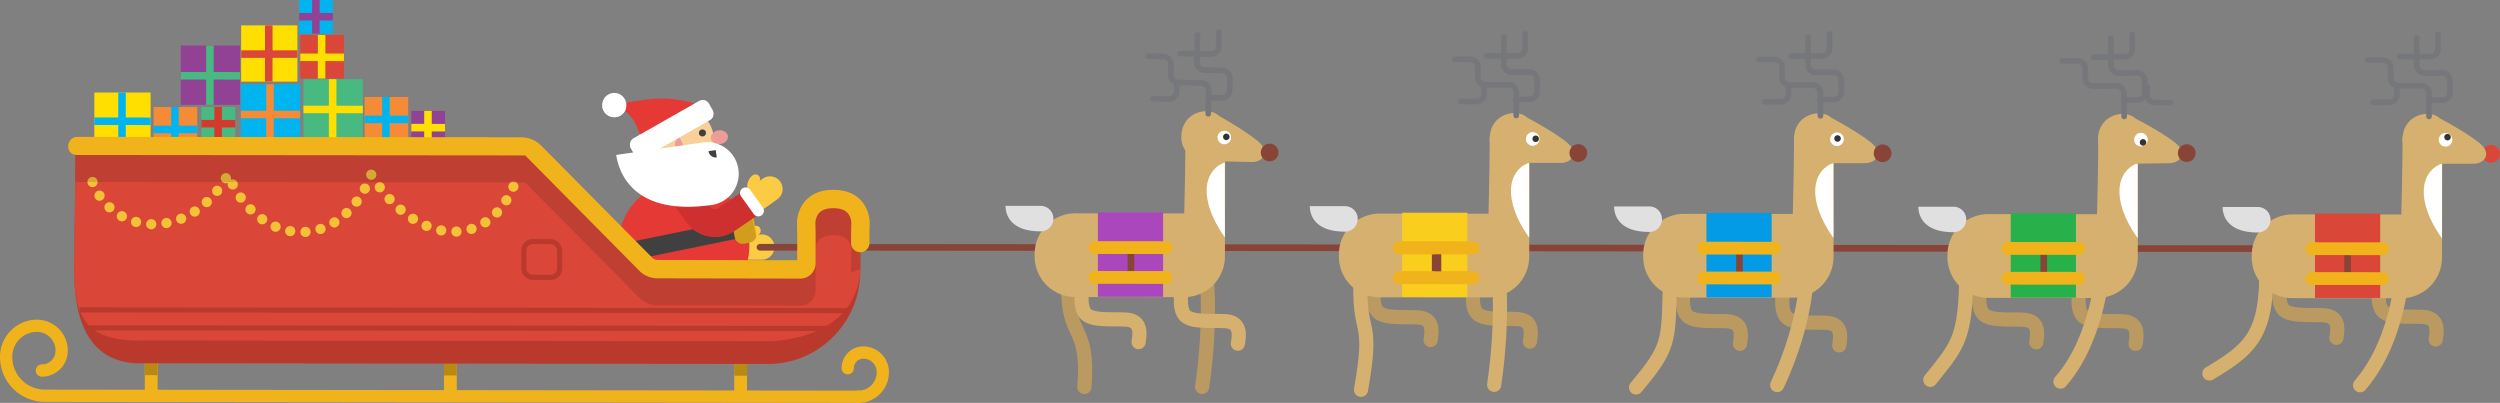 <svg xmlns="http://www.w3.org/2000/svg" viewBox="0 0 2647.7 426.67"><rect x="0" y="0" width="2647.7" height="426.67" fill="#808080" stroke="none"/><defs><style>.cls-1{fill:#da4637;}.cls-12,.cls-16,.cls-2,.cls-27,.cls-28,.cls-29,.cls-33{fill:none;}.cls-2{stroke:#ba9a60;}.cls-12,.cls-16,.cls-2,.cls-27,.cls-29,.cls-33{stroke-linecap:round;}.cls-16,.cls-2,.cls-29{stroke-linejoin:round;}.cls-2,.cls-29{stroke-width:15px;}.cls-3{fill:#facb43;}.cls-4{fill:#e53935;}.cls-5{fill:#404040;}.cls-6{fill:#f1b31c;}.cls-7{fill:#231f20;opacity:0.15;}.cls-8{fill:#ce3030;}.cls-9{fill:#f9d099;}.cls-10{fill:#fff;}.cls-11{fill:#ed9d97;}.cls-12{stroke:#884537;stroke-width:7.05px;}.cls-12,.cls-27,.cls-28,.cls-33{stroke-miterlimit:10;}.cls-13{fill:#d5b06e;}.cls-14{fill:#e0e0e0;}.cls-15{fill:#f9ce1d;}.cls-16{stroke:#f1b31c;stroke-width:13.54px;}.cls-17{fill:#039be5;}.cls-18{fill:#28b04b;}.cls-19{fill:#ffdf00;}.cls-20{fill:#00b4f0;}.cls-21{fill:#f58b37;}.cls-22{fill:#48b980;}.cls-23{fill:#d4392c;}.cls-24{fill:#914295;}.cls-25{fill:#b88a13;}.cls-26{fill:#b93a2c;}.cls-27{stroke:#f5c237;stroke-width:10.83px;stroke-dasharray:0 16.25;}.cls-28{stroke:#b93a2c;stroke-width:5.42px;}.cls-29{stroke:#d5b06e;}.cls-30{fill:#ab47bc;}.cls-31{fill:#333;}.cls-32{fill:#884537;}.cls-33{stroke:#76777a;stroke-width:6px;}</style></defs><title>santa_sleigh</title><g id="Layer_2" data-name="Layer 2"><g id="ART"><path class="cls-1" d="M2647.7,162.93a9.37,9.37,0,0,1-9.37,9.36h0a9.37,9.37,0,0,1-9.36-9.37h0a9.37,9.37,0,0,1,9.37-9.36h0a9.38,9.38,0,0,1,9.36,9.37Z"/><path class="cls-2" d="M1561.55,300s-5.48,24.87,3.47,32.6,36,3.68,45.9,5.82c13.33,2.87,10.33,17.1,9.4,23.38"/><path class="cls-2" d="M1456.37,298.27s-5.49,24.86,3.46,32.59,36,3.69,45.91,5.82c13.33,2.88,10.32,17.1,9.4,23.39"/><path class="cls-2" d="M1889.17,304s-5.48,24.86,3.47,32.59,36,3.69,45.9,5.82c13.33,2.88,10.33,17.1,9.4,23.39"/><path class="cls-2" d="M1784,302.34s-5.48,24.87,3.47,32.6,36,3.68,45.9,5.82c13.34,2.87,10.33,17.1,9.41,23.38"/><path class="cls-2" d="M2203,302.4s-5.49,24.87,3.46,32.6,36,3.68,45.91,5.82c13.33,2.87,10.32,17.1,9.4,23.38"/><path class="cls-2" d="M2097.77,300.72s-5.48,24.86,3.47,32.6,36,3.68,45.9,5.82c13.33,2.87,10.33,17.1,9.41,23.38"/><path class="cls-2" d="M2520.86,297.72s-5.48,24.86,3.47,32.6,36,3.68,45.9,5.82c13.33,2.87,10.33,17.1,9.4,23.38"/><path class="cls-2" d="M2415.67,296s-5.48,24.87,3.47,32.6,36,3.68,45.9,5.82c13.34,2.87,10.33,17.1,9.41,23.38"/><path class="cls-3" d="M791.13,259.39a5,5,0,0,1-5-4.95,15.24,15.24,0,0,1,15.12-15.3h0a5,5,0,0,1,0,9.93,5.32,5.32,0,0,0-5.25,5.34,5,5,0,0,1-4.94,5Z"/><path class="cls-3" d="M792.18,275a13.36,13.36,0,0,1,0-26.71l15,0h.06a13.36,13.36,0,0,1,0,26.71l-15,0Z"/><path class="cls-3" d="M783.76,279.11a5.93,5.93,0,0,1-5.93-5.92l-.08-23.09a5.93,5.93,0,0,1,5.92-5.95h0a6,6,0,0,1,5.94,5.91l.07,23.09a5.94,5.94,0,0,1-5.91,6Z"/><path class="cls-4" d="M792.81,270.73c-5.86,38.16-41.36,64.48-79.31,58.79s-63.94-41.27-58.08-79.43,41.36-64.51,79.3-58.8S798.68,232.55,792.81,270.73Z"/><polygon class="cls-5" points="656.86 278.11 782.68 252.31 778.95 233.45 653.14 259.24 656.86 278.11"/><path class="cls-6" d="M781.4,223.94l6.07-1.25a8.76,8.76,0,0,1,10.09,6.69L801,246.74a8.61,8.61,0,0,1-6.7,10.08l-6,1.26a8.55,8.55,0,0,1-10.09-6.69L774.71,234A8.6,8.6,0,0,1,781.4,223.94Z"/><path class="cls-7" d="M794.31,256.82l-6,1.26a8.55,8.55,0,0,1-10.09-6.69l-3.26-16.34a8.59,8.59,0,0,1,6.48-5.92l6.08-1.25a8.74,8.74,0,0,1,10.08,6.69l3.25,16.32A8.59,8.59,0,0,1,794.31,256.82Z"/><path class="cls-8" d="M778.4,244.36a36.77,36.77,0,0,1-51.17-8.64l-10.07-14.06a14.9,14.9,0,0,1,3.41-20.79l0,0a14.9,14.9,0,0,1,20.75,3.44l10.06,14.06a7.13,7.13,0,0,0,4.61,2.9,6.78,6.78,0,0,0,5.09-1.16l0,0,22.3-15.25,0,0A14.9,14.9,0,0,1,800.83,229l-22.29,15.26Z"/><path class="cls-3" d="M801.11,207.73a5,5,0,0,1-6.91-1.15,15.24,15.24,0,0,1,3.42-21.24h0a5,5,0,0,1,5.79,8.07,5.3,5.3,0,0,0-1.17,7.39,5,5,0,0,1-1.13,6.93Z"/><path class="cls-3" d="M811,219.79a13.36,13.36,0,0,1-15.54-21.73l12.22-8.78,0,0A13.36,13.36,0,0,1,823.28,211l-12.23,8.77Z"/><path class="cls-9" d="M756,144.7a40,40,0,1,1-45.37-34.26A40.22,40.22,0,0,1,756,144.7Z"/><rect class="cls-9" x="718.58" y="147.36" width="40.05" height="34.57" transform="translate(-15.86 106.11) rotate(-8.13)"/><path class="cls-4" d="M682.59,171.1c-4.78-17.63-.43-45.36-31.71-60.57,32-4.58,52.84-11.15,86.84-.12C720,130,700.26,152.93,682.59,171.1Z"/><path class="cls-10" d="M663.24,109.44a12.79,12.79,0,1,1-14.55-10.87A12.85,12.85,0,0,1,663.24,109.44Z"/><path class="cls-11" d="M727.52,161.4a8.85,8.85,0,0,1-11.9-4,9,9,0,0,1,4-12"/><circle class="cls-5" cx="743.94" cy="140.79" r="3.72"/><path class="cls-10" d="M652.48,124.07a12.84,12.84,0,0,1-14.42-10.2,12.77,12.77,0,0,1,25.06.08A12.82,12.82,0,0,1,652.48,124.07Z"/><path class="cls-10" d="M750.86,109.73a7.57,7.57,0,0,0-10.32-2.88L671,146.39a7.67,7.67,0,0,0-2.88,10.38L672,163.7a7.57,7.57,0,0,0,10.32,2.88L751.88,127a7.67,7.67,0,0,0,2.88-10.37Z"/><path class="cls-10" d="M751.88,127l-69.57,39.55A7.57,7.57,0,0,1,672,163.7l-3.89-6.93a7.28,7.28,0,0,1-.52-1.14,7.6,7.6,0,0,1,3.4-4L740.53,112a7.59,7.59,0,0,1,10.33,2.87l3.89,6.94a7.56,7.56,0,0,1,.51,1.13A7.56,7.56,0,0,1,751.88,127Z"/><path class="cls-11" d="M770.9,144.05c.57,4-3,7.81-7.92,8.52s-9.41-2-10-6,3-7.81,7.92-8.52S770.33,140.05,770.9,144.05Z"/><path class="cls-10" d="M782,179.23a33.33,33.33,0,0,1-28.12,37.84c-83.25,12-98.62-34.76-101.25-53l91.74-13.19A33.32,33.32,0,0,1,782,179.23Z"/><path class="cls-5" d="M759.12,166.69a7.78,7.78,0,0,1-8.77-6.63L758,159Z"/><polyline class="cls-12" points="804.86 261.87 1354.66 262.37 1447.47 262.45 2513.38 263.43"/><path class="cls-13" d="M1577.71,147.12c0,27.57-1.27,79.18-1.27,79.18l-115.25-.11A43.16,43.16,0,0,0,1418,269.31v2.39a43.15,43.15,0,0,0,43.11,43.19l115.25.11a43.15,43.15,0,0,0,43.19-43.11l.29-115.35C1619.87,128.55,1577.73,124.21,1577.71,147.12Z"/><path class="cls-14" d="M1437.91,231.87a13.43,13.43,0,0,1-13.39,13.47c-33.88,0-37.32-19.54-37.32-27l37.34,0A13.43,13.43,0,0,1,1437.91,231.87Z"/><rect class="cls-15" x="1485" y="225.28" width="69.06" height="89.37"/><path class="cls-10" d="M1619.53,251.78c-28.85-40.65-22.51-71.34-.11-79.44Z"/><line class="cls-12" x1="1519.99" y1="262.52" x2="1519.96" y2="294.12"/><line class="cls-16" x1="1482.05" y1="294.08" x2="1556.98" y2="294.15"/><line class="cls-16" x1="1482.07" y1="262.48" x2="1557" y2="262.55"/><path class="cls-13" d="M1900,147.42c0,27.57-1.27,79.17-1.27,79.17l-115.25-.1a43.15,43.15,0,0,0-43.19,43.11V272a43.15,43.15,0,0,0,43.12,43.19l115.25.1a43.15,43.15,0,0,0,43.19-43.11l.29-115.35C1942.12,128.85,1900,124.5,1900,147.42Z"/><path class="cls-14" d="M1760.16,232.17a13.42,13.42,0,0,1-13.39,13.46c-33.88,0-37.32-19.54-37.31-27l37.34,0A13.41,13.41,0,0,1,1760.16,232.17Z"/><rect class="cls-17" x="1807.26" y="225.57" width="69.06" height="89.37"/><path class="cls-10" d="M1941.78,252.07c-28.85-40.65-22.5-71.34-.11-79.44Z"/><path class="cls-13" d="M2222.22,147.71c0,27.57-1.27,79.18-1.27,79.18l-115.25-.11a43.15,43.15,0,0,0-43.19,43.12v2.39a43.15,43.15,0,0,0,43.11,43.19l115.25.11a43.15,43.15,0,0,0,43.19-43.11l.3-124.73C2264.38,119.77,2222.24,124.8,2222.22,147.71Z"/><path class="cls-14" d="M2082.42,232.46a13.44,13.44,0,0,1-13.4,13.47c-33.88,0-37.32-19.54-37.31-27l37.34,0A13.44,13.44,0,0,1,2082.42,232.46Z"/><rect class="cls-18" x="2129.51" y="225.87" width="69.06" height="89.37"/><path class="cls-10" d="M2264,252.37c-28.85-40.65-22.5-71.34-.1-79.45Z"/><path class="cls-13" d="M2544.47,148c0,27.57-1.27,79.17-1.27,79.17l-115.25-.1a43.15,43.15,0,0,0-43.19,43.11v2.4a43.16,43.16,0,0,0,43.11,43.19l115.25.1a43.15,43.15,0,0,0,43.19-43.11l.29-115.35C2586.63,129.43,2544.49,125.09,2544.47,148Z"/><path class="cls-14" d="M2404.67,232.76a13.42,13.42,0,0,1-13.39,13.46c-33.88,0-37.32-19.54-37.32-27l37.34,0A13.42,13.42,0,0,1,2404.67,232.76Z"/><rect class="cls-1" x="2451.76" y="226.16" width="69.06" height="89.37"/><path class="cls-10" d="M2586.29,252.66c-28.85-40.65-22.51-71.34-.11-79.44Z"/><rect class="cls-19" x="99.94" y="98" width="59.56" height="59.56"/><polygon class="cls-20" points="133.21 124.42 133.23 98 125.24 97.99 125.22 124.42 99.94 124.39 99.94 132.38 125.21 132.4 125.19 157.55 133.17 157.56 133.2 132.41 159.49 132.43 159.5 124.45 133.21 124.42"/><rect class="cls-19" x="255.39" y="26.88" width="59.56" height="59.56"/><polygon class="cls-1" points="288.65 53.31 288.67 26.88 280.69 26.88 280.67 53.3 255.39 53.28 255.38 61.26 280.66 61.28 280.63 86.44 288.62 86.44 288.64 61.29 314.94 61.32 314.95 53.33 288.65 53.31"/><rect class="cls-21" x="162.68" y="113.33" width="46.22" height="46.23"/><polygon class="cls-20" points="189.26 133.08 189.28 113.34 181.3 113.33 181.28 133.07 162.69 133.06 162.68 141.04 181.27 141.06 181.25 159.56 189.24 159.56 189.26 141.07 208.9 141.08 208.91 133.1 189.26 133.08"/><rect class="cls-21" x="386.12" y="102.71" width="46.22" height="46.23"/><polygon class="cls-20" points="412.7 122.45 412.72 102.71 404.74 102.7 404.72 122.44 386.13 122.43 386.12 130.41 404.71 130.43 404.69 148.93 412.68 148.93 412.7 130.44 432.34 130.46 432.35 122.47 412.7 122.45"/><rect class="cls-1" x="318.02" y="36.97" width="46.22" height="46.23"/><polygon class="cls-19" points="344.61 56.72 344.63 36.97 336.64 36.97 336.62 56.71 318.03 56.69 318.02 64.67 336.61 64.69 336.6 83.19 344.58 83.2 344.6 64.7 364.24 64.72 364.25 56.73 344.61 56.72"/><rect class="cls-22" x="213.33" y="113.28" width="35.74" height="35.74"/><polygon class="cls-23" points="235 127.03 235.01 113.28 227.03 113.28 227.01 127.02 213.33 127.01 213.32 134.99 227.01 135.01 226.99 149.02 234.98 149.03 234.99 135.01 249.06 135.03 249.07 127.04 235 127.03"/><rect class="cls-20" x="316.84" y="0.02" width="35.74" height="35.74"/><polygon class="cls-24" points="338.52 13.76 338.53 0.02 330.55 0.01 330.53 13.76 316.85 13.74 316.84 21.73 330.52 21.74 330.51 35.75 338.5 35.76 338.51 21.75 352.58 21.76 352.59 13.78 338.52 13.76"/><rect class="cls-24" x="435.58" y="117.47" width="35.74" height="35.74"/><polygon class="cls-19" points="457.25 131.22 457.26 117.47 449.28 117.47 449.27 131.21 435.58 131.2 435.58 139.18 449.26 139.2 449.25 153.21 457.23 153.22 457.25 139.2 471.31 139.22 471.32 131.23 457.25 131.22"/><rect class="cls-20" x="255.05" y="89.21" width="62.86" height="62.86"/><polygon class="cls-21" points="289.94 117.29 289.96 89.21 281.98 89.2 281.95 117.28 255.05 117.26 255.04 125.24 281.94 125.27 281.92 152.06 289.9 152.07 289.93 125.27 317.9 125.3 317.91 117.31 289.94 117.29"/><rect class="cls-24" x="191.42" y="48.19" width="62.86" height="62.86"/><polygon class="cls-22" points="226.31 76.27 226.34 48.19 218.35 48.19 218.33 76.27 191.43 76.24 191.42 84.23 218.32 84.25 218.29 111.05 226.28 111.06 226.3 84.26 254.28 84.28 254.29 76.3 226.31 76.27"/><rect class="cls-22" x="321.4" y="83.85" width="62.86" height="62.86"/><polygon class="cls-19" points="356.29 111.93 356.32 83.85 348.33 83.84 348.31 111.92 321.41 111.9 321.4 119.89 348.3 119.91 348.28 146.71 356.26 146.72 356.29 119.92 384.26 119.94 384.27 111.96 356.29 111.93"/><rect class="cls-6" x="153.37" y="372.96" width="13.54" height="44.69"/><rect class="cls-6" x="470.23" y="373.25" width="13.54" height="44.69"/><rect class="cls-6" x="777.62" y="373.53" width="13.54" height="44.69"/><rect class="cls-25" x="153.39" y="352.65" width="13.54" height="44.69"/><rect class="cls-25" x="470.25" y="352.94" width="13.54" height="44.69"/><rect class="cls-25" x="777.64" y="353.22" width="13.54" height="44.69"/><path class="cls-6" d="M909.15,426.67h0L47.26,425.61A47.54,47.54,0,0,1,0,377.9a39.26,39.26,0,0,1,11.51-27.83,38.78,38.78,0,0,1,27.7-11.5h0A32.75,32.75,0,0,1,71.8,371.44a27.45,27.45,0,0,1-27.43,27.5h0a6.49,6.49,0,1,1,0-13h0a14.3,14.3,0,0,0,10.2-4.24,14.56,14.56,0,0,0,4.26-10.32,19.79,19.79,0,0,0-19.62-19.88h0a25.86,25.86,0,0,0-18.5,7.7A26.38,26.38,0,0,0,13,377.92a34.55,34.55,0,0,0,34.31,34.72l861.88,1.06a6.49,6.49,0,0,1,0,13Z"/><path class="cls-6" d="M909.16,426.67h0a6.49,6.49,0,0,1,0-13h0A19.06,19.06,0,0,0,922.81,408a19.42,19.42,0,0,0,5.7-13.82,14.26,14.26,0,0,0-14.15-14.34h0a9.91,9.91,0,0,0-7.06,2.94,10.11,10.11,0,0,0-3,7.2,6.48,6.48,0,0,1-6.49,6.47h0a6.49,6.49,0,0,1-6.48-6.49,23.12,23.12,0,0,1,6.75-16.33,22.82,22.82,0,0,1,16.29-6.77h0a27.24,27.24,0,0,1,27.09,27.35A32.32,32.32,0,0,1,932,417.18,31.94,31.94,0,0,1,909.16,426.67Z"/><path class="cls-26" d="M882.74,210.75a28.63,28.63,0,0,0-28.58,28.68l-.07,47.62L813.37,287h-.31L743,286.87c0,.09,0,.17,0,.26l-51.93.1L561.17,159.83,80,159.39,78.55,286.26c-.08,54.4,16.24,98.5,70.26,98.6l15.85-.14,648.56.75h0c54,.08,97.82-43.92,97.9-98.33l.08-47.62A28.62,28.62,0,0,0,882.74,210.75Z"/><path class="cls-1" d="M882.74,210.75a28.63,28.63,0,0,0-28.58,28.68l-.07,47.62L813.37,287h-.31L743,286.87c0,.09,0,.17,0,.26l-51.93.1L561.17,159.83,80,159.39,78.55,286.26c-.08,54.4,16.26,74.41,70.28,74.5l15.85-.14,648.56.75s91.7,1.44,97.89-74.23l.08-47.62A28.62,28.62,0,0,0,882.74,210.75Z"/><path class="cls-27" d="M98,192.8c21.62,56.9,102.86,65.1,143.55-8,32.42,78.57,119.08,84.07,151.66.14,46,75.87,127.21,84.07,154.37,2.85"/><path class="cls-7" d="M902.36,223.38a44.13,44.13,0,0,0-19.63-4.14h0a43.94,43.94,0,0,0-19.64,4.1,28.68,28.68,0,0,0-8.89,20.76l-.07,47.62-9.73,0v2.11l-148.77-.28a9.17,9.17,0,0,1-4-1.63h-.54L562,165.35a28.76,28.76,0,0,0-2.86-.86L80,164.06l-.21,28.48a12.47,12.47,0,0,0,2,.18l474.41.44,121.4,122.69a27.34,27.34,0,0,0,17.95,7.51l152,.29h0a16.22,16.22,0,0,0,16.22-16.19l0-29.08c0-3.68-.11-9.7-.25-13.26,0-.08-.05-6.85,4.35-11.32,3.1-3.15,8-4.73,14.72-4.73h0c6.68,0,11.65,1.62,14.74,4.78,4.38,4.47,4.31,11.22,4.31,11.22-.15,3.67-.29,9.69-.3,13.36V286c0,5.37,4.35-.64,9.71-.63l.07-41.16A28.75,28.75,0,0,0,902.36,223.38Z"/><path class="cls-6" d="M575.4,156.45l116,117.12a9,9,0,0,0,4.16,1.75l148.77.28,0-25.84c0-3.46-.11-9.12-.24-12.57-.07-1.5-.3-15,9.66-25.36,6.92-7.18,16.62-10.82,28.87-10.8h0c12.27,0,22,3.68,28.89,10.89,9.93,10.4,9.64,23.9,9.57,25.41-.14,3.44-.28,9.1-.28,12.56v7.54a9.74,9.74,0,0,1-9.73,9.71h0a9.73,9.73,0,0,1-9.71-9.75l0-7.54c0-3.68.14-9.7.3-13.37h0s.06-6.75-4.32-11.22c-3.09-3.16-8.05-4.76-14.74-4.78h0c-6.67,0-11.63,1.58-14.73,4.73-4.39,4.47-4.34,11.24-4.34,11.32.13,3.56.26,9.58.25,13.26l0,29.08a16.23,16.23,0,0,1-16.23,16.19h0l-152-.29a27.36,27.36,0,0,1-17.95-7.51L556.21,164.57l-474.4-.44c-13.88,0-11.49-19.2,0-19.19l468.3.43C556.45,145.38,565.7,145.84,575.4,156.45Z"/><line class="cls-28" x1="879.68" y1="347.89" x2="90.68" y2="347.17"/><line class="cls-28" x1="897.28" y1="328.99" x2="84.38" y2="328.2"/><rect class="cls-28" x="554.8" y="255.88" width="37.87" height="37.87" rx="9.34" ry="9.34"/><line class="cls-12" x1="1197.29" y1="262.22" x2="1197.26" y2="293.82"/><line class="cls-16" x1="1159.34" y1="293.79" x2="1234.27" y2="293.86"/><line class="cls-16" x1="1159.37" y1="262.19" x2="1234.3" y2="262.26"/><line class="cls-12" x1="1522.92" y1="262.52" x2="1522.9" y2="294.12"/><line class="cls-16" x1="1484.98" y1="294.08" x2="1559.91" y2="294.15"/><line class="cls-16" x1="1485.01" y1="262.49" x2="1559.94" y2="262.56"/><line class="cls-12" x1="1842.24" y1="262.81" x2="1842.21" y2="294.41"/><line class="cls-16" x1="1804.3" y1="294.38" x2="1879.23" y2="294.44"/><line class="cls-16" x1="1804.33" y1="262.78" x2="1879.26" y2="262.85"/><line class="cls-12" x1="2164.5" y1="263.11" x2="2164.47" y2="294.7"/><line class="cls-16" x1="2126.55" y1="294.67" x2="2201.48" y2="294.74"/><line class="cls-16" x1="2126.58" y1="263.07" x2="2201.51" y2="263.14"/><line class="cls-12" x1="2486.3" y1="263.4" x2="2486.27" y2="295"/><line class="cls-16" x1="2448.35" y1="294.96" x2="2523.28" y2="295.03"/><line class="cls-16" x1="2448.38" y1="263.37" x2="2523.31" y2="263.44"/><path class="cls-29" d="M1586,279s7.76,51.38-3.57,128.56"/><path class="cls-29" d="M1440.84,299.84c-1.51,58.27,14.36,35.54.55,113"/><path class="cls-29" d="M1913.62,283.05s2.37,52.72-31.43,124.77"/><path class="cls-29" d="M1768.46,303.92c-1.51,58.26-.21,64-35.77,106.41"/><path class="cls-29" d="M2227.41,281.43s-4.14,76.21-45.2,122.75"/><path class="cls-29" d="M2082.24,302.29c-1.5,58.27-10.9,66.06-37.88,100"/><path class="cls-29" d="M2545.31,276.74S2543.64,357,2499.49,408"/><path class="cls-29" d="M2400.15,297.61c-1.51,58.27-18.71,73.47-60.2,97.94"/><path class="cls-2" d="M1276.7,281.25s7.76,51.38-3.56,128.56"/><path class="cls-2" d="M1131.54,302.12c-1.51,58.27,22.3,39.76,16.9,107.73"/><path class="cls-13" d="M1255.46,146.83c0,27.57-1.27,79.18-1.27,79.18l-115.25-.11A43.15,43.15,0,0,0,1095.75,269v2.4a43.15,43.15,0,0,0,43.11,43.19l115.25.1a43.14,43.14,0,0,0,43.19-43.11l.3-124.72C1297.63,118.88,1255.48,123.91,1255.46,146.83Z"/><path class="cls-14" d="M1115.66,231.58a13.43,13.43,0,0,1-13.4,13.46c-33.88,0-37.32-19.54-37.31-27l37.34,0A13.43,13.43,0,0,1,1115.66,231.58Z"/><rect class="cls-30" x="1162.75" y="224.99" width="69.06" height="89.37"/><path class="cls-10" d="M1297.27,251.48c-28.85-40.65-22.5-71.33-.1-79.44Z"/><line class="cls-12" x1="1197.74" y1="262.22" x2="1197.71" y2="293.82"/><line class="cls-16" x1="1159.79" y1="293.79" x2="1234.72" y2="293.86"/><line class="cls-16" x1="1159.82" y1="262.19" x2="1234.75" y2="262.26"/><path class="cls-10" d="M806.57,228.06a5.94,5.94,0,0,1-8.27-1.37l-13.47-18.75a5.94,5.94,0,0,1,1.36-8.29h0a5.94,5.94,0,0,1,8.26,1.37l13.47,18.75a6,6,0,0,1-1.35,8.29Z"/><path class="cls-13" d="M2221.9,148.41c-.32-27.57,29.14-33.15,39.44-23.08,0,0,25.32,12.9,41,24.7s6.26,22.71-4.53,22.83l-49.1.64C2235.89,173.64,2222.08,164.65,2221.9,148.41Z"/><path class="cls-10" d="M2274.63,147.8a7.18,7.18,0,0,1-7.1,7.27h0a7.19,7.19,0,0,1-7.28-7.11h0a7.2,7.2,0,0,1,7.11-7.27h0a7.19,7.19,0,0,1,7.27,7.11Z"/><path class="cls-31" d="M2271.28,147.8a3.43,3.43,0,0,1,1.33,4.68h0a3.44,3.44,0,0,1-4.68,1.34h0a3.46,3.46,0,0,1-1.34-4.69h0a3.45,3.45,0,0,1,4.69-1.33Z"/><path class="cls-32" d="M2325.3,162.05a9.37,9.37,0,0,1-9.26,9.47h0a9.36,9.36,0,0,1-9.47-9.26h0a9.37,9.37,0,0,1,9.26-9.46h0a9.36,9.36,0,0,1,9.47,9.25Z"/><path class="cls-13" d="M1251.1,144.68c.59-27.56,30.21-32.17,40.18-21.77,0,0,24.89,13.72,40.21,26s5.51,22.89-5.28,22.66l-49.09-1C1264.26,170.36,1250.75,160.92,1251.1,144.68Z"/><path class="cls-10" d="M1303.83,145.8a7.18,7.18,0,0,1-7.34,7h0a7.19,7.19,0,0,1-7-7.34h0a7.19,7.19,0,0,1,7.34-7h0a7.2,7.2,0,0,1,7,7.34Z"/><path class="cls-31" d="M1300.53,142a3.45,3.45,0,0,1,1.18,4.72h0a3.45,3.45,0,0,1-4.73,1.18h0a3.44,3.44,0,0,1-1.18-4.72h0a3.45,3.45,0,0,1,4.73-1.18Z"/><path class="cls-32" d="M1354,161.71a9.36,9.36,0,0,1-9.56,9.16h0a9.36,9.36,0,0,1-9.16-9.56h0a9.36,9.36,0,0,1,9.56-9.16h0a9.36,9.36,0,0,1,9.16,9.56Z"/><path class="cls-13" d="M2544.47,148c0-27.57,29.55-32.78,39.73-22.58,0,0,25.16,13.2,40.74,25.2s6,22.78-4.82,22.77l-49.11,0C2558.15,173.42,2544.46,164.25,2544.47,148Z"/><path class="cls-10" d="M2597.22,148.06a7.19,7.19,0,0,1-7.2,7.18h0a7.2,7.2,0,0,1-7.19-7.2h0a7.18,7.18,0,0,1,7.2-7.18h0a7.2,7.2,0,0,1,7.19,7.2Z"/><path class="cls-31" d="M2593.84,142.26a3.44,3.44,0,0,1,1.27,4.7h0a3.45,3.45,0,0,1-4.7,1.28h0a3.45,3.45,0,0,1-1.28-4.7h0a3.46,3.46,0,0,1,4.71-1.28Z"/><path class="cls-13" d="M1900,147.42c0-27.57,29.55-32.78,39.73-22.58,0,0,25.15,13.2,40.73,25.2s6,22.78-4.82,22.77l-49.1,0C1913.64,172.83,1900,163.66,1900,147.42Z"/><path class="cls-10" d="M1952.71,147.47a7.18,7.18,0,0,1-7.2,7.18h0a7.19,7.19,0,0,1-7.19-7.2h0a7.2,7.2,0,0,1,7.2-7.18h0a7.2,7.2,0,0,1,7.19,7.2Z"/><path class="cls-31" d="M1947.81,143.68a3.46,3.46,0,0,1,1.28,4.71h0a3.45,3.45,0,0,1-4.7,1.27h0a3.44,3.44,0,0,1-1.28-4.7h0a3.45,3.45,0,0,1,4.7-1.28Z"/><path class="cls-32" d="M2003.19,162.34a9.35,9.35,0,0,1-9.37,9.36h0a9.37,9.37,0,0,1-9.36-9.37h0a9.37,9.37,0,0,1,9.38-9.35h0a9.35,9.35,0,0,1,9.35,9.36Z"/><path class="cls-13" d="M1577.71,147.12c0-27.56,29.55-32.78,39.73-22.58,0,0,25.16,13.21,40.74,25.21s6,22.78-4.82,22.77l-49.11,0C1591.39,172.53,1577.7,163.37,1577.71,147.12Z"/><path class="cls-10" d="M1630.46,147.17a7.21,7.21,0,0,1-7.2,7.19h0a7.2,7.2,0,0,1-7.19-7.2h0a7.2,7.2,0,0,1,7.2-7.19h0a7.21,7.21,0,0,1,7.19,7.2Z"/><path class="cls-33" d="M1896.82,59.43l32.62,0a8.15,8.15,0,0,0,8.13-8.12l0-15.35"/><path class="cls-33" d="M2217.66,60.46l32.62-.37a8.15,8.15,0,0,0,8-8.22l-.18-15.35"/><path class="cls-33" d="M2249.65,123.29l-.28-24.37a8.14,8.14,0,0,0-8.22-8l-24.37.28a8.15,8.15,0,0,1-8.22-8l-.12-10.84a8.15,8.15,0,0,0-8.22-8l-16.25.19"/><path class="cls-33" d="M2249,106.14l14.44-.16a8.16,8.16,0,0,0,8-8.22l-.15-12.64a8.15,8.15,0,0,0-8.22-8l-19,.22a8.15,8.15,0,0,1-8.22-8l-.33-28.89"/><path class="cls-33" d="M2273.89,92.43v8.13a8.15,8.15,0,0,0,8.12,8.13l16.93,0"/><path class="cls-33" d="M1279.66,120.49l.52-24.37a8.15,8.15,0,0,0-8-8.3l-24.37-.51a8.16,8.16,0,0,1-7.95-8.3l.23-10.83a8.15,8.15,0,0,0-8-8.3L1216,59.54"/><path class="cls-33" d="M1279.58,103.33l14.44.31a8.13,8.13,0,0,0,8.29-8l.27-12.64a8.13,8.13,0,0,0-7.95-8.29l-19-.41a8.15,8.15,0,0,1-8-8.29l.62-28.88"/><path class="cls-33" d="M1249.75,56.65l32.61.69a8.15,8.15,0,0,0,8.3-8l.33-15.34"/><path class="cls-33" d="M1246.36,88.72l-.18,8.12a8.13,8.13,0,0,1-8.29,8l-16.92-.36"/><path class="cls-33" d="M2572.54,123.24l0-24.38a8.15,8.15,0,0,0-8.12-8.13l-24.37,0a8.15,8.15,0,0,1-8.12-8.13V71.74a8.15,8.15,0,0,0-8.12-8.13h-16.25"/><path class="cls-33" d="M2572.1,106.09h14.45a8.16,8.16,0,0,0,8.13-8.12V85.34a8.15,8.15,0,0,0-8.12-8.13l-19,0a8.13,8.13,0,0,1-8.11-8.13l0-28.89"/><path class="cls-33" d="M2541.33,60l32.62,0a8.15,8.15,0,0,0,8.13-8.12V36.58"/><path class="cls-33" d="M2538.59,92.15v8.13a8.14,8.14,0,0,1-8.13,8.11h-16.93"/><path class="cls-33" d="M1928,122.65l0-24.37a8.16,8.16,0,0,0-8.12-8.14l-24.37,0a8.15,8.15,0,0,1-8.12-8.13V71.16a8.15,8.15,0,0,0-8.11-8.14h-16.25"/><path class="cls-33" d="M1927.59,105.5H1942a8.15,8.15,0,0,0,8.13-8.12V84.75a8.15,8.15,0,0,0-8.12-8.13l-19,0a8.15,8.15,0,0,1-8.12-8.13l0-28.89"/><path class="cls-33" d="M1894.08,91.56v8.13a8.16,8.16,0,0,1-8.14,8.12l-16.92,0"/><path class="cls-33" d="M1605.78,122.36l0-24.38a8.15,8.15,0,0,0-8.12-8.13l-24.37,0a8.16,8.16,0,0,1-8.12-8.14V70.86a8.15,8.15,0,0,0-8.12-8.13l-16.25,0"/><path class="cls-33" d="M1605.34,105.2l14.45,0a8.16,8.16,0,0,0,8.13-8.12V84.46a8.15,8.15,0,0,0-8.12-8.13l-19,0a8.13,8.13,0,0,1-8.11-8.13l0-28.89"/><path class="cls-33" d="M1574.57,59.13l32.62,0a8.14,8.14,0,0,0,8.13-8.11V35.7"/><path class="cls-33" d="M1571.83,91.27v8.12a8.14,8.14,0,0,1-8.13,8.12h-16.93"/><path class="cls-31" d="M1628.14,144a3.45,3.45,0,0,1,1.27,4.7h0a3.44,3.44,0,0,1-4.7,1.27h0a3.45,3.45,0,0,1-1.28-4.7h0a3.45,3.45,0,0,1,4.71-1.27Z"/><path class="cls-32" d="M1680.94,162.05a9.37,9.37,0,0,1-9.37,9.36h0a9.38,9.38,0,0,1-9.36-9.38h0a9.37,9.37,0,0,1,9.37-9.35h0a9.37,9.37,0,0,1,9.36,9.37Z"/><path class="cls-29" d="M1252.25,302.23s-5.48,24.87,3.47,32.6,36,3.68,45.9,5.82C1315,343.52,1312,357.75,1311,364"/><path class="cls-29" d="M1147.07,300.55s-5.49,24.86,3.46,32.59,36,3.69,45.91,5.82c13.33,2.88,10.32,17.11,9.4,23.39"/></g></g></svg>